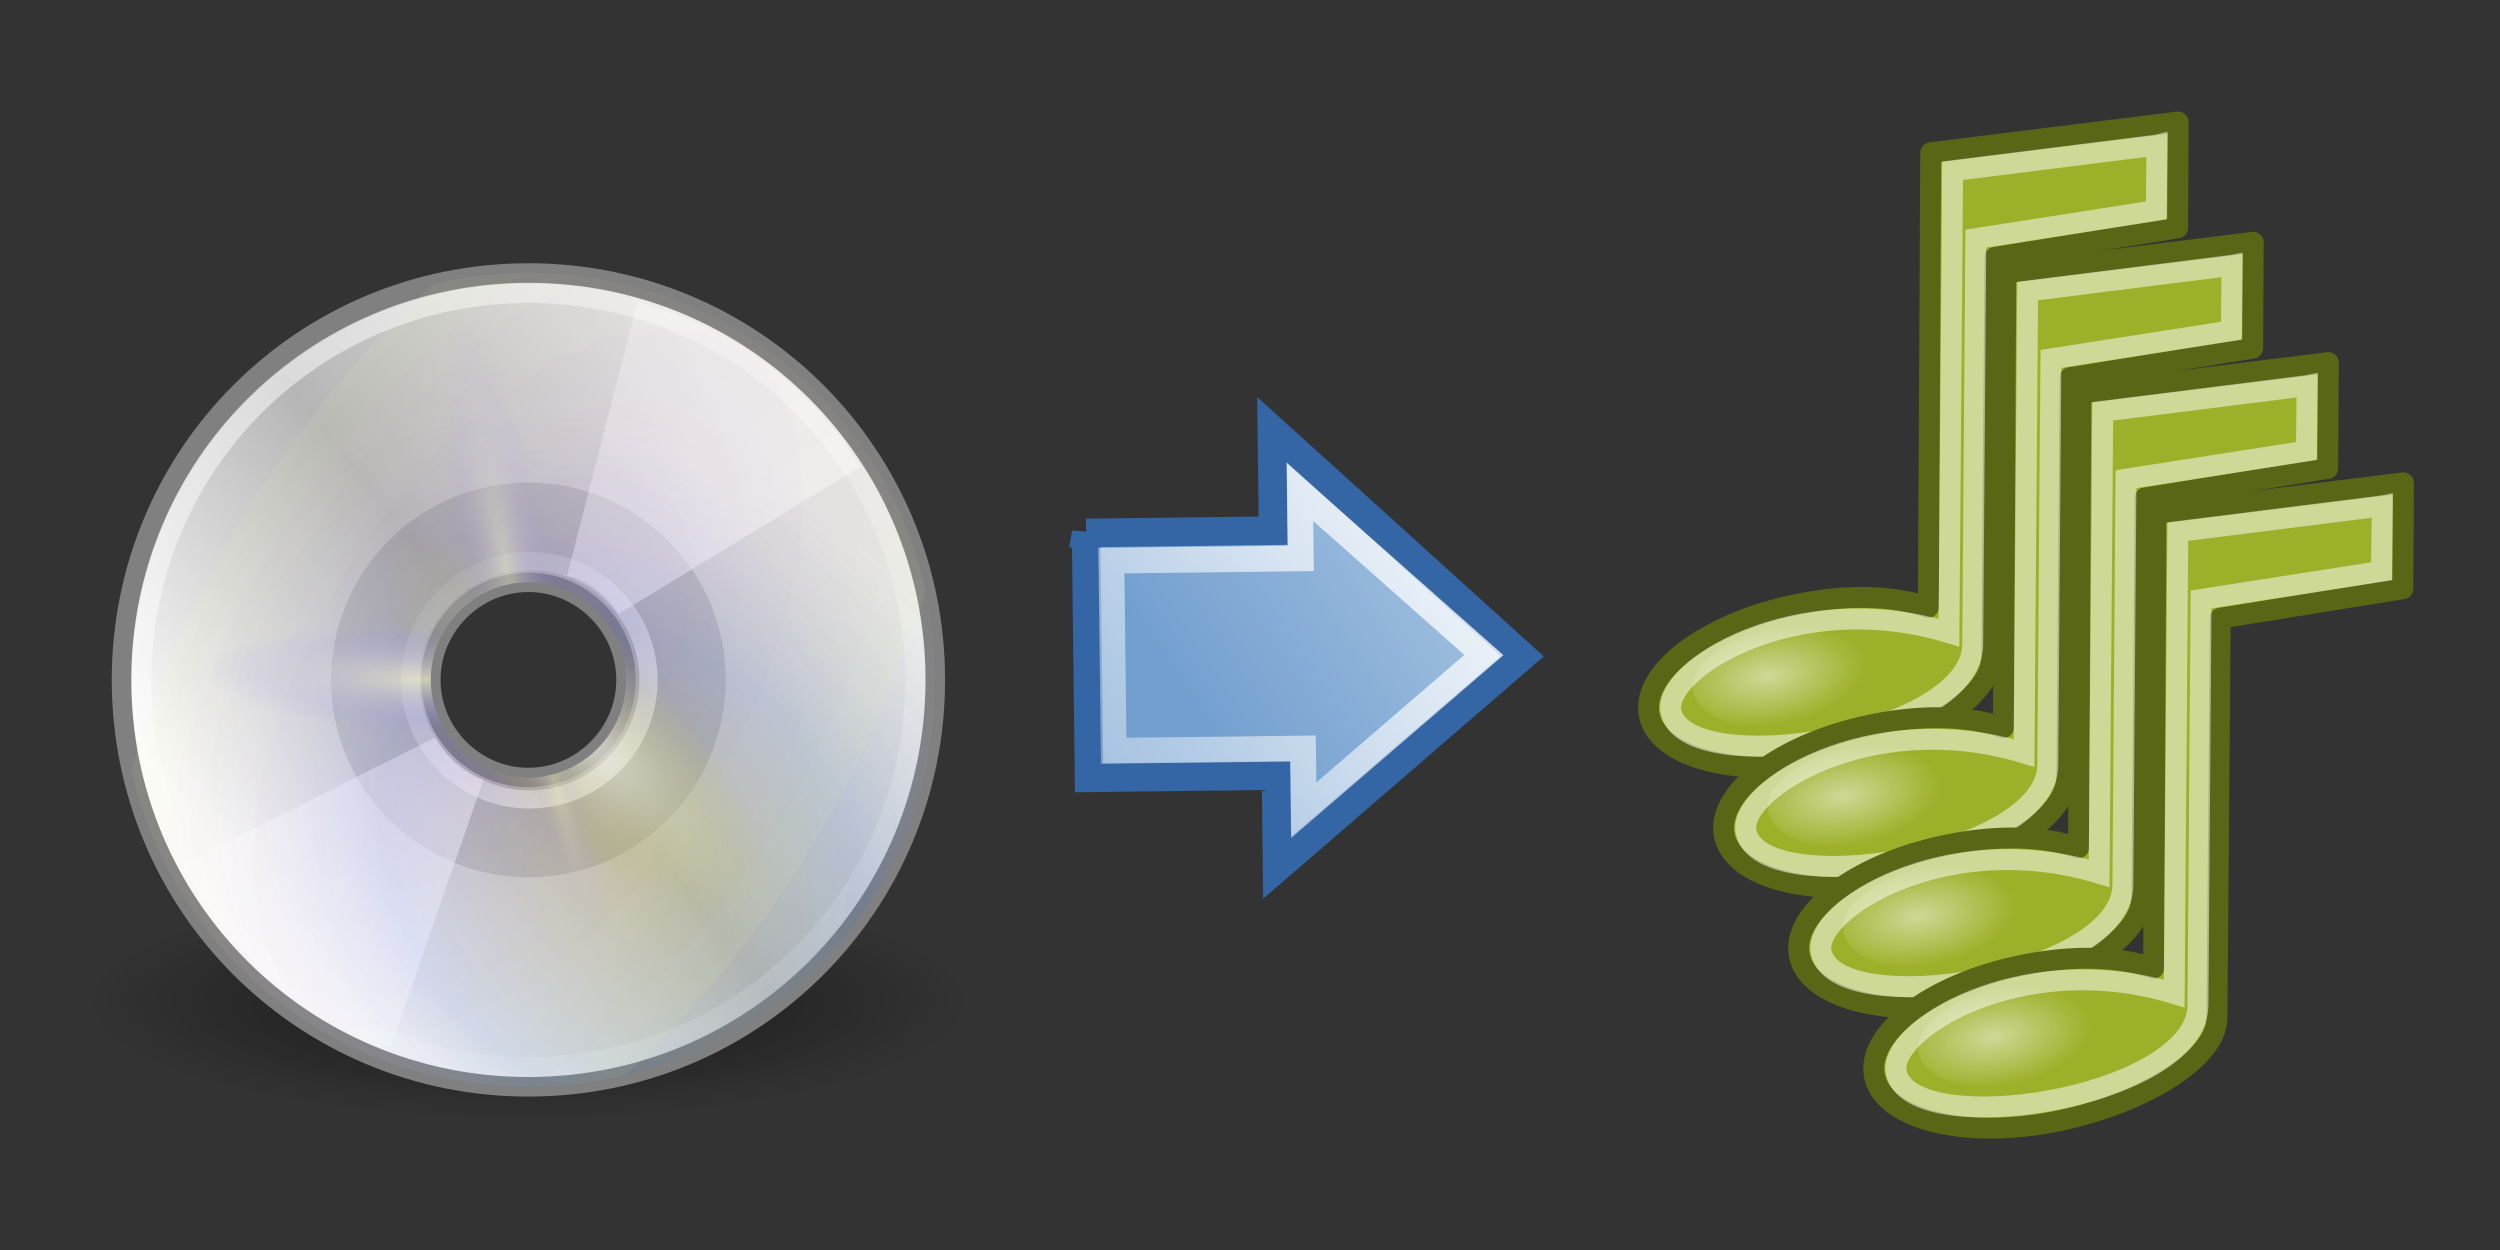<?xml version="1.0" encoding="UTF-8" standalone="no"?>
<!-- Created with Inkscape (http://www.inkscape.org/) -->

<svg
   xmlns:svg="http://www.w3.org/2000/svg"
   xmlns="http://www.w3.org/2000/svg"
   xmlns:xlink="http://www.w3.org/1999/xlink"
   version="1.1"
   width="256"
   height="128"
   id="svg7032">
  <rect width="100%" height="100%" fill="#333333" stroke="none"/>
  <defs
     id="defs3">
    <linearGradient
       id="linearGradient2072">
      <stop
         id="stop2074"
         style="stop-color:#000000;stop-opacity:1"
         offset="0" />
      <stop
         id="stop2076"
         style="stop-color:#000000;stop-opacity:0"
         offset="1" />
    </linearGradient>
    <radialGradient
       cx="23.25"
       cy="35.375"
       r="18.5"
       fx="23.25"
       fy="35.375"
       id="radialGradient2078"
       xlink:href="#linearGradient2072"
       gradientUnits="userSpaceOnUse"
       gradientTransform="matrix(1,0,0,0.399,0,21.273)" />
    <linearGradient
       x1="25.95"
       y1="2.87"
       x2="29.478"
       y2="46.062"
       id="linearGradient5528"
       xlink:href="#linearGradient5476"
       gradientUnits="userSpaceOnUse"
       gradientTransform="matrix(-0.902,0.211,-0.212,-0.899,63.541,37.874)" />
    <linearGradient
       x1="25.95"
       y1="2.87"
       x2="29.478"
       y2="46.062"
       id="linearGradient5486"
       xlink:href="#linearGradient5476"
       gradientUnits="userSpaceOnUse"
       gradientTransform="matrix(-0.902,0.211,-0.212,-0.899,63.541,37.874)" />
    <linearGradient
       x1="25.95"
       y1="2.87"
       x2="29.478"
       y2="46.062"
       id="linearGradient5482"
       xlink:href="#linearGradient5476"
       gradientUnits="userSpaceOnUse"
       gradientTransform="matrix(1.107,-0.258,0.26,1.102,-19.667,12.198)" />
    <linearGradient
       x1="21.587"
       y1="23.499"
       x2="21.587"
       y2="2.816"
       id="linearGradient5472"
       xlink:href="#linearGradient5464"
       gradientUnits="userSpaceOnUse"
       gradientTransform="matrix(1.107,-0.258,0.26,1.102,-19.667,12.198)" />
    <linearGradient
       id="linearGradient4356">
      <stop
         id="stop4358"
         style="stop-color:#000000;stop-opacity:1"
         offset="0" />
      <stop
         id="stop4360"
         style="stop-color:#000000;stop-opacity:0"
         offset="1" />
    </linearGradient>
    <linearGradient
       id="linearGradient4344">
      <stop
         id="stop4346"
         style="stop-color:#727e0a;stop-opacity:1"
         offset="0" />
      <stop
         id="stop4348"
         style="stop-color:#5b6508;stop-opacity:1"
         offset="1" />
    </linearGradient>
    <linearGradient
       id="linearGradient4338">
      <stop
         id="stop4340"
         style="stop-color:#e9b15e;stop-opacity:1"
         offset="0" />
      <stop
         id="stop4342"
         style="stop-color:#966416;stop-opacity:1"
         offset="1" />
    </linearGradient>
    <linearGradient
       id="linearGradient4163">
      <stop
         id="stop4165"
         style="stop-color:#3b74bc;stop-opacity:1"
         offset="0" />
      <stop
         id="stop4167"
         style="stop-color:#2d5990;stop-opacity:1"
         offset="1" />
    </linearGradient>
    <linearGradient
       id="linearGradient3824">
      <stop
         id="stop3826"
         style="stop-color:#ffffff;stop-opacity:1"
         offset="0" />
      <stop
         id="stop3828"
         style="stop-color:#c9c9c9;stop-opacity:1"
         offset="1" />
    </linearGradient>
    <linearGradient
       id="linearGradient3816">
      <stop
         id="stop3818"
         style="stop-color:#000000;stop-opacity:1"
         offset="0" />
      <stop
         id="stop3820"
         style="stop-color:#000000;stop-opacity:0"
         offset="1" />
    </linearGradient>
    <linearGradient
       id="linearGradient3800">
      <stop
         id="stop3802"
         style="stop-color:#f4d9b1;stop-opacity:1"
         offset="0" />
      <stop
         id="stop3804"
         style="stop-color:#df9725;stop-opacity:1"
         offset="1" />
    </linearGradient>
    <radialGradient
       cx="29.345"
       cy="17.064"
       r="9.162"
       fx="29.345"
       fy="17.064"
       id="radialGradient3806"
       xlink:href="#linearGradient3800"
       gradientUnits="userSpaceOnUse" />
    <radialGradient
       cx="31.113"
       cy="19.009"
       r="8.662"
       fx="31.113"
       fy="19.009"
       id="radialGradient3822"
       xlink:href="#linearGradient3816"
       gradientUnits="userSpaceOnUse" />
    <linearGradient
       x1="30.936"
       y1="29.553"
       x2="30.936"
       y2="35.803"
       id="linearGradient3830"
       xlink:href="#linearGradient3824"
       gradientUnits="userSpaceOnUse" />
    <radialGradient
       cx="28.09"
       cy="27.203"
       r="13.565"
       fx="28.09"
       fy="27.203"
       id="radialGradient4169"
       xlink:href="#linearGradient4163"
       gradientUnits="userSpaceOnUse"
       gradientTransform="matrix(1.298,0,0,0.885,-8.359,4.94)" />
    <radialGradient
       cx="29.345"
       cy="17.064"
       r="9.162"
       fx="29.345"
       fy="17.064"
       id="radialGradient4171"
       xlink:href="#linearGradient3800"
       gradientUnits="userSpaceOnUse"
       gradientTransform="matrix(0.788,0,0,0.788,6.221,3.618)" />
    <linearGradient
       x1="30.936"
       y1="29.553"
       x2="30.936"
       y2="35.803"
       id="linearGradient4175"
       xlink:href="#linearGradient3824"
       gradientUnits="userSpaceOnUse"
       gradientTransform="translate(0.707,0)" />
    <radialGradient
       cx="31.113"
       cy="19.009"
       r="8.662"
       fx="31.113"
       fy="19.009"
       id="radialGradient4179"
       xlink:href="#linearGradient3816"
       gradientUnits="userSpaceOnUse" />
    <linearGradient
       x1="30.936"
       y1="29.553"
       x2="30.936"
       y2="35.803"
       id="linearGradient4326"
       xlink:href="#linearGradient3824"
       gradientUnits="userSpaceOnUse"
       gradientTransform="translate(-12.418,-7)" />
    <radialGradient
       cx="29.345"
       cy="17.064"
       r="9.162"
       fx="29.345"
       fy="17.064"
       id="radialGradient4328"
       xlink:href="#linearGradient4338"
       gradientUnits="userSpaceOnUse"
       gradientTransform="matrix(0.788,0,0,0.788,6.221,3.618)" />
    <radialGradient
       cx="31.113"
       cy="19.009"
       r="8.662"
       fx="31.113"
       fy="19.009"
       id="radialGradient4330"
       xlink:href="#linearGradient3816"
       gradientUnits="userSpaceOnUse" />
    <linearGradient
       x1="30.936"
       y1="29.553"
       x2="30.936"
       y2="35.803"
       id="linearGradient4332"
       xlink:href="#linearGradient3824"
       gradientUnits="userSpaceOnUse"
       gradientTransform="translate(-13.125,-7)" />
    <radialGradient
       cx="31.113"
       cy="19.009"
       r="8.662"
       fx="31.113"
       fy="19.009"
       id="radialGradient4336"
       xlink:href="#linearGradient3816"
       gradientUnits="userSpaceOnUse" />
    <radialGradient
       cx="16.215"
       cy="19.836"
       r="13.565"
       fx="16.215"
       fy="19.836"
       id="radialGradient4350"
       xlink:href="#linearGradient4344"
       gradientUnits="userSpaceOnUse"
       gradientTransform="matrix(1,0,0,0.682,0,8.234)" />
    <linearGradient
       x1="20.662"
       y1="35.818"
       x2="22.627"
       y2="36.218"
       id="linearGradient4362"
       xlink:href="#linearGradient4356"
       gradientUnits="userSpaceOnUse"
       gradientTransform="matrix(0.983,0.182,-0.182,0.983,6.232,-2.651)" />
    <linearGradient
       x1="22.687"
       y1="36.39"
       x2="21.408"
       y2="35.74"
       id="linearGradient4366"
       xlink:href="#linearGradient4356"
       gradientUnits="userSpaceOnUse"
       gradientTransform="matrix(-0.978,0.21,0.21,0.978,55.11,-3.945)" />
    <linearGradient
       x1="20.662"
       y1="35.818"
       x2="22.627"
       y2="36.218"
       id="linearGradient4372"
       xlink:href="#linearGradient4356"
       gradientUnits="userSpaceOnUse"
       gradientTransform="matrix(0.983,0.182,-0.182,0.983,-7.072,-9.825)" />
    <linearGradient
       x1="22.687"
       y1="36.39"
       x2="21.408"
       y2="35.74"
       id="linearGradient4374"
       xlink:href="#linearGradient4356"
       gradientUnits="userSpaceOnUse"
       gradientTransform="matrix(-0.978,0.21,0.21,0.978,41.806,-11.119)" />
    <linearGradient
       x1="22.687"
       y1="36.39"
       x2="21.408"
       y2="35.74"
       id="linearGradient1366"
       xlink:href="#linearGradient4356"
       gradientUnits="userSpaceOnUse"
       gradientTransform="matrix(-0.978,0.21,0.21,0.978,41.806,-11.119)" />
    <linearGradient
       x1="20.662"
       y1="35.818"
       x2="22.627"
       y2="36.218"
       id="linearGradient1369"
       xlink:href="#linearGradient4356"
       gradientUnits="userSpaceOnUse"
       gradientTransform="matrix(0.983,0.182,-0.182,0.983,-7.072,-9.825)" />
    <linearGradient
       x1="30.936"
       y1="29.553"
       x2="30.936"
       y2="35.803"
       id="linearGradient1372"
       xlink:href="#linearGradient3824"
       gradientUnits="userSpaceOnUse"
       gradientTransform="translate(-12.418,-7)" />
    <radialGradient
       cx="16.215"
       cy="19.836"
       r="13.565"
       fx="16.215"
       fy="19.836"
       id="radialGradient1381"
       xlink:href="#linearGradient4344"
       gradientUnits="userSpaceOnUse"
       gradientTransform="matrix(1,0,0,0.682,0,8.234)" />
    <linearGradient
       x1="11.742"
       y1="11.485"
       x2="13.847"
       y2="11.982"
       id="linearGradient1493"
       xlink:href="#linearGradient15107"
       gradientUnits="userSpaceOnUse"
       gradientTransform="matrix(1.277,0,0,-1.406,24.248,33.337)" />
    <radialGradient
       cx="6.703"
       cy="73.616"
       r="7.228"
       fx="6.703"
       fy="73.616"
       id="radialGradient1481"
       xlink:href="#linearGradient10691"
       gradientUnits="userSpaceOnUse"
       gradientTransform="scale(1.902,0.526)" />
    <linearGradient
       x1="26.578"
       y1="7.785"
       x2="38.129"
       y2="12.765"
       id="linearGradient2365"
       xlink:href="#linearGradient4274"
       gradientUnits="userSpaceOnUse"
       gradientTransform="matrix(0,1,-1,0,37.076,-5.879)" />
    <linearGradient
       x1="41.093"
       y1="16.613"
       x2="16.589"
       y2="29.698"
       id="linearGradient2566"
       xlink:href="#linearGradient2187"
       gradientUnits="userSpaceOnUse"
       gradientTransform="matrix(0,0.914,-0.914,0,39.782,-9.748)" />
    <linearGradient
       x1="10.792"
       y1="23.332"
       x2="10.112"
       y2="27.146"
       id="linearGradient2564"
       xlink:href="#linearGradient6925"
       gradientUnits="userSpaceOnUse"
       gradientTransform="matrix(0,1,-1,0,37.076,-5.879)" />
    <linearGradient
       x1="15.194"
       y1="15.029"
       x2="12.252"
       y2="30.558"
       id="linearGradient2562"
       xlink:href="#linearGradient6901"
       gradientUnits="userSpaceOnUse"
       gradientTransform="matrix(0,1,-1,0,37.076,-5.879)" />
    <linearGradient
       id="linearGradient6925">
      <stop
         id="stop6927"
         style="stop-color:#204a87;stop-opacity:1"
         offset="0" />
      <stop
         id="stop6929"
         style="stop-color:#204a87;stop-opacity:0"
         offset="1" />
    </linearGradient>
    <linearGradient
       id="linearGradient6901">
      <stop
         id="stop6903"
         style="stop-color:#3465a4;stop-opacity:1"
         offset="0" />
      <stop
         id="stop6905"
         style="stop-color:#3465a4;stop-opacity:0"
         offset="1" />
    </linearGradient>
    <linearGradient
       id="linearGradient2187">
      <stop
         id="stop2189"
         style="stop-color:#ffffff;stop-opacity:1"
         offset="0" />
      <stop
         id="stop2191"
         style="stop-color:#ffffff;stop-opacity:0"
         offset="1" />
    </linearGradient>
    <linearGradient
       id="linearGradient4274">
      <stop
         id="stop4276"
         style="stop-color:#ffffff;stop-opacity:0.255"
         offset="0" />
      <stop
         id="stop4278"
         style="stop-color:#ffffff;stop-opacity:1"
         offset="1" />
    </linearGradient>
    <linearGradient
       id="linearGradient10691">
      <stop
         id="stop10693"
         style="stop-color:#000000;stop-opacity:1"
         offset="0" />
      <stop
         id="stop10695"
         style="stop-color:#000000;stop-opacity:0"
         offset="1" />
    </linearGradient>
    <linearGradient
       id="linearGradient15107">
      <stop
         id="stop15109"
         style="stop-color:#ffffff;stop-opacity:1"
         offset="0" />
      <stop
         id="stop15111"
         style="stop-color:#e2e2e2;stop-opacity:1"
         offset="1" />
    </linearGradient>
    <linearGradient
       id="linearGradient9749">
      <stop
         id="stop9751"
         style="stop-color:#ffffff;stop-opacity:1"
         offset="0" />
      <stop
         id="stop9753"
         style="stop-color:#ededed;stop-opacity:1"
         offset="1" />
    </linearGradient>
    <linearGradient
       id="linearGradient2274">
      <stop
         id="stop2276"
         style="stop-color:#000000;stop-opacity:0.129"
         offset="0" />
      <stop
         id="stop2278"
         style="stop-color:#000000;stop-opacity:0"
         offset="1" />
    </linearGradient>
    <linearGradient
       id="linearGradient2624">
      <stop
         id="stop2626"
         style="stop-color:#dfe0df;stop-opacity:1"
         offset="0" />
      <stop
         id="stop2630"
         style="stop-color:#a6b0a6;stop-opacity:1"
         offset="0.238" />
      <stop
         id="stop2628"
         style="stop-color:#b5beb5;stop-opacity:1"
         offset="1" />
    </linearGradient>
    <linearGradient
       id="linearGradient5464">
      <stop
         id="stop5466"
         style="stop-color:#729fcf;stop-opacity:1"
         offset="0" />
      <stop
         id="stop5468"
         style="stop-color:#afc9e4;stop-opacity:1"
         offset="1" />
    </linearGradient>
    <linearGradient
       id="linearGradient5476">
      <stop
         id="stop5478"
         style="stop-color:#ffffff;stop-opacity:0.912"
         offset="0" />
      <stop
         id="stop5480"
         style="stop-color:#ffffff;stop-opacity:0"
         offset="1" />
    </linearGradient>
    <linearGradient
       id="linearGradient5048">
      <stop
         id="stop5050"
         style="stop-color:#000000;stop-opacity:0"
         offset="0" />
      <stop
         id="stop5056"
         style="stop-color:#000000;stop-opacity:1"
         offset="0.5" />
      <stop
         id="stop5052"
         style="stop-color:#000000;stop-opacity:0"
         offset="1" />
    </linearGradient>
    <linearGradient
       x1="41.029"
       y1="28.154"
       x2="11.602"
       y2="4.961"
       id="linearGradient7667"
       xlink:href="#linearGradient5476"
       gradientUnits="userSpaceOnUse"
       gradientTransform="matrix(0.601,0.388,0.775,-0.298,-7.316,28.87)" />
    <linearGradient
       x1="25.51"
       y1="33.938"
       x2="23.132"
       y2="33.29"
       id="linearGradient9463"
       xlink:href="#linearGradient4163"
       gradientUnits="userSpaceOnUse" />
    <linearGradient
       id="linearGradient5464-9">
      <stop
         id="stop5466-9"
         style="stop-color:#729fcf;stop-opacity:1"
         offset="0" />
      <stop
         id="stop5468-1"
         style="stop-color:#afc9e4;stop-opacity:1"
         offset="1" />
    </linearGradient>
    <linearGradient
       x1="25.95"
       y1="2.87"
       x2="29.478"
       y2="46.062"
       id="linearGradient7661-4"
       xlink:href="#linearGradient5476-9"
       gradientUnits="userSpaceOnUse"
       gradientTransform="matrix(0.601,-0.388,0.775,0.298,2.219,31.128)" />
    <linearGradient
       id="linearGradient5476-9">
      <stop
         id="stop5478-1"
         style="stop-color:#ffffff;stop-opacity:0.912"
         offset="0" />
      <stop
         id="stop5480-0"
         style="stop-color:#ffffff;stop-opacity:0"
         offset="1" />
    </linearGradient>
    <linearGradient
       id="linearGradient5464-8">
      <stop
         id="stop5466-0"
         style="stop-color:#729fcf;stop-opacity:1"
         offset="0" />
      <stop
         id="stop5468-4"
         style="stop-color:#afc9e4;stop-opacity:1"
         offset="1" />
    </linearGradient>
    <linearGradient
       x1="25.95"
       y1="2.87"
       x2="29.478"
       y2="46.062"
       id="linearGradient7661-2"
       xlink:href="#linearGradient5476-96"
       gradientUnits="userSpaceOnUse"
       gradientTransform="matrix(0.601,-0.388,0.775,0.298,2.219,31.128)" />
    <linearGradient
       id="linearGradient5476-96">
      <stop
         id="stop5478-10"
         style="stop-color:#ffffff;stop-opacity:0.912"
         offset="0" />
      <stop
         id="stop5480-4"
         style="stop-color:#ffffff;stop-opacity:0"
         offset="1" />
    </linearGradient>
    <linearGradient
       id="linearGradient5464-9-7">
      <stop
         id="stop5466-9-0"
         style="stop-color:#729fcf;stop-opacity:1"
         offset="0" />
      <stop
         id="stop5468-1-6"
         style="stop-color:#afc9e4;stop-opacity:1"
         offset="1" />
    </linearGradient>
    <linearGradient
       x1="25.95"
       y1="2.87"
       x2="29.478"
       y2="46.062"
       id="linearGradient2951-0"
       xlink:href="#linearGradient5476-9-4"
       gradientUnits="userSpaceOnUse"
       gradientTransform="matrix(0.601,-0.388,0.775,0.298,2.219,31.128)" />
    <linearGradient
       id="linearGradient5476-9-4">
      <stop
         id="stop5478-1-1"
         style="stop-color:#ffffff;stop-opacity:0.912"
         offset="0" />
      <stop
         id="stop5480-0-3"
         style="stop-color:#ffffff;stop-opacity:0"
         offset="1" />
    </linearGradient>
    <linearGradient
       id="linearGradient5464-9-3">
      <stop
         id="stop5466-9-5"
         style="stop-color:#729fcf;stop-opacity:1"
         offset="0" />
      <stop
         id="stop5468-1-4"
         style="stop-color:#afc9e4;stop-opacity:1"
         offset="1" />
    </linearGradient>
    <linearGradient
       x1="25.95"
       y1="2.87"
       x2="29.478"
       y2="46.062"
       id="linearGradient2951-3"
       xlink:href="#linearGradient5476-9-6"
       gradientUnits="userSpaceOnUse"
       gradientTransform="matrix(0.601,-0.388,0.775,0.298,2.219,31.128)" />
    <linearGradient
       id="linearGradient5476-9-6">
      <stop
         id="stop5478-1-4"
         style="stop-color:#ffffff;stop-opacity:0.912"
         offset="0" />
      <stop
         id="stop5480-0-31"
         style="stop-color:#ffffff;stop-opacity:0"
         offset="1" />
    </linearGradient>
    <linearGradient
       id="linearGradient5464-9-5">
      <stop
         id="stop5466-9-9"
         style="stop-color:#729fcf;stop-opacity:1"
         offset="0" />
      <stop
         id="stop5468-1-1"
         style="stop-color:#afc9e4;stop-opacity:1"
         offset="1" />
    </linearGradient>
    <linearGradient
       x1="25.95"
       y1="2.87"
       x2="29.478"
       y2="46.062"
       id="linearGradient2951-7"
       xlink:href="#linearGradient5476-9-7"
       gradientUnits="userSpaceOnUse"
       gradientTransform="matrix(0.601,-0.388,0.775,0.298,2.219,31.128)" />
    <linearGradient
       id="linearGradient5476-9-7">
      <stop
         id="stop5478-1-41"
         style="stop-color:#ffffff;stop-opacity:0.912"
         offset="0" />
      <stop
         id="stop5480-0-1"
         style="stop-color:#ffffff;stop-opacity:0"
         offset="1" />
    </linearGradient>
    <radialGradient
       cx="23.335"
       cy="41.636"
       r="22.627"
       fx="23.335"
       fy="41.636"
       id="radialGradient23425"
       xlink:href="#linearGradient23419"
       gradientUnits="userSpaceOnUse"
       gradientTransform="matrix(1,0,0,0.25,0,31.227)" />
    <linearGradient
       x1="14.997"
       y1="11.188"
       x2="32.511"
       y2="34.307"
       id="linearGradient23400"
       xlink:href="#aigrd1"
       gradientUnits="userSpaceOnUse"
       gradientTransform="matrix(1.19,0,0,1.19,-4.224,-2.5)" />
    <linearGradient
       x1="12.274"
       y1="32.416"
       x2="35.391"
       y2="14.203"
       id="linearGradient23397"
       xlink:href="#aigrd2"
       gradientUnits="userSpaceOnUse"
       gradientTransform="matrix(1.19,0,0,1.19,-4.224,-2.5)" />
    <linearGradient
       x1="21.125"
       y1="14.625"
       x2="29"
       y2="28"
       id="linearGradient23393"
       xlink:href="#linearGradient4236"
       gradientUnits="userSpaceOnUse"
       gradientTransform="matrix(1.25,0,0,1.25,-5.653,-2.604)" />
    <linearGradient
       x1="21.125"
       y1="14.625"
       x2="29"
       y2="28"
       id="linearGradient23390"
       xlink:href="#linearGradient4236"
       gradientUnits="userSpaceOnUse"
       gradientTransform="matrix(1.25,0,0,1.25,-5.653,-2.604)" />
    <linearGradient
       x1="10.502"
       y1="3.61"
       x2="48.799"
       y2="54.698"
       id="linearGradient23387"
       xlink:href="#linearGradient6036"
       gradientUnits="userSpaceOnUse" />
    <radialGradient
       cx="37.751"
       cy="27.569"
       r="21.333"
       fx="37.751"
       fy="27.569"
       id="radialGradient23383"
       xlink:href="#linearGradient3394"
       gradientUnits="userSpaceOnUse"
       gradientTransform="matrix(0.849,0.958,-0.782,0.693,18.691,-20.526)" />
    <radialGradient
       cx="26.138"
       cy="38.807"
       r="21.333"
       fx="26.138"
       fy="38.807"
       id="radialGradient23380"
       xlink:href="#linearGradient3406"
       gradientUnits="userSpaceOnUse"
       gradientTransform="matrix(0.77,-1.242,0.67,0.415,-21.779,41.366)" />
    <radialGradient
       cx="53.557"
       cy="48.238"
       r="21.333"
       fx="53.557"
       fy="48.238"
       id="radialGradient23377"
       xlink:href="#linearGradient3421"
       gradientUnits="userSpaceOnUse"
       gradientTransform="matrix(0.158,-0.159,0.433,0.431,-2.724,15.001)" />
    <radialGradient
       cx="16.885"
       cy="33.378"
       r="21.333"
       fx="16.885"
       fy="33.378"
       id="radialGradient23374"
       xlink:href="#linearGradient3435"
       gradientUnits="userSpaceOnUse"
       gradientTransform="matrix(0.005,-0.123,0.545,0.023,0.957,26.308)" />
    <radialGradient
       cx="35.511"
       cy="21.618"
       r="21.333"
       fx="35.511"
       fy="21.618"
       id="radialGradient23371"
       xlink:href="#linearGradient3435"
       gradientUnits="userSpaceOnUse"
       gradientTransform="matrix(0.106,-0.019,0.105,0.58,17.137,7.115)" />
    <radialGradient
       cx="133.841"
       cy="23.914"
       r="21.333"
       fx="133.841"
       fy="23.914"
       id="radialGradient23368"
       xlink:href="#linearGradient3435"
       gradientUnits="userSpaceOnUse"
       gradientTransform="matrix(-0.05,0.014,-0.128,-0.467,35.413,39.442)" />
    <radialGradient
       cx="133.841"
       cy="23.914"
       r="21.333"
       fx="133.841"
       fy="23.914"
       id="radialGradient23365"
       xlink:href="#linearGradient3435"
       gradientUnits="userSpaceOnUse"
       gradientTransform="matrix(-0.05,0.014,-0.128,-0.467,35.413,39.442)" />
    <radialGradient
       cx="35.511"
       cy="21.618"
       r="21.333"
       fx="35.511"
       fy="21.618"
       id="radialGradient23363"
       xlink:href="#linearGradient3435"
       gradientUnits="userSpaceOnUse"
       gradientTransform="matrix(0.106,-0.019,0.105,0.58,17.137,7.115)" />
    <radialGradient
       cx="16.885"
       cy="33.378"
       r="21.333"
       fx="16.885"
       fy="33.378"
       id="radialGradient23361"
       xlink:href="#linearGradient3435"
       gradientUnits="userSpaceOnUse"
       gradientTransform="matrix(0.005,-0.123,0.545,0.023,0.957,26.308)" />
    <radialGradient
       cx="53.557"
       cy="48.238"
       r="21.333"
       fx="53.557"
       fy="48.238"
       id="radialGradient23359"
       xlink:href="#linearGradient3421"
       gradientUnits="userSpaceOnUse"
       gradientTransform="matrix(0.158,-0.159,0.433,0.431,-2.724,15.001)" />
    <radialGradient
       cx="26.138"
       cy="38.807"
       r="21.333"
       fx="26.138"
       fy="38.807"
       id="radialGradient23357"
       xlink:href="#linearGradient3406"
       gradientUnits="userSpaceOnUse"
       gradientTransform="matrix(0.77,-1.242,0.67,0.415,-21.779,41.366)" />
    <radialGradient
       cx="37.751"
       cy="27.569"
       r="21.333"
       fx="37.751"
       fy="27.569"
       id="radialGradient23355"
       xlink:href="#linearGradient3394"
       gradientUnits="userSpaceOnUse"
       gradientTransform="matrix(0.849,0.958,-0.782,0.693,18.691,-20.526)" />
    <linearGradient
       x1="28.703"
       y1="31.495"
       x2="17.743"
       y2="18.367"
       id="linearGradient23353"
       xlink:href="#linearGradient6028"
       gradientUnits="userSpaceOnUse" />
    <linearGradient
       x1="10.502"
       y1="3.61"
       x2="48.799"
       y2="54.698"
       id="linearGradient23351"
       xlink:href="#linearGradient6036"
       gradientUnits="userSpaceOnUse" />
    <linearGradient
       x1="21.125"
       y1="14.625"
       x2="29"
       y2="28"
       id="linearGradient23349"
       xlink:href="#linearGradient4236"
       gradientUnits="userSpaceOnUse"
       gradientTransform="matrix(1.25,0,0,1.25,-5.653,-2.604)" />
    <linearGradient
       x1="21.125"
       y1="14.625"
       x2="29"
       y2="28"
       id="linearGradient23347"
       xlink:href="#linearGradient4236"
       gradientUnits="userSpaceOnUse"
       gradientTransform="matrix(1.25,0,0,1.25,-5.653,-2.604)" />
    <linearGradient
       x1="12.274"
       y1="32.416"
       x2="35.391"
       y2="14.203"
       id="linearGradient23345"
       xlink:href="#aigrd2"
       gradientUnits="userSpaceOnUse"
       gradientTransform="matrix(1.19,0,0,1.19,-4.224,-2.5)" />
    <linearGradient
       x1="14.997"
       y1="11.188"
       x2="32.511"
       y2="34.307"
       id="linearGradient23343"
       xlink:href="#aigrd1"
       gradientUnits="userSpaceOnUse"
       gradientTransform="matrix(1.19,0,0,1.19,-4.224,-2.5)" />
    <radialGradient
       cx="26.138"
       cy="38.807"
       r="21.333"
       fx="26.138"
       fy="38.807"
       id="radialGradient3449"
       xlink:href="#linearGradient3406"
       gradientUnits="userSpaceOnUse"
       gradientTransform="matrix(0.77,-1.242,0.67,0.415,-21.779,41.366)" />
    <radialGradient
       cx="133.841"
       cy="23.914"
       r="21.333"
       fx="133.841"
       fy="23.914"
       id="radialGradient3447"
       xlink:href="#linearGradient3435"
       gradientUnits="userSpaceOnUse"
       gradientTransform="matrix(-0.05,0.014,-0.128,-0.467,35.413,39.442)" />
    <radialGradient
       cx="35.511"
       cy="21.618"
       r="21.333"
       fx="35.511"
       fy="21.618"
       id="radialGradient3443"
       xlink:href="#linearGradient3435"
       gradientUnits="userSpaceOnUse"
       gradientTransform="matrix(0.106,-0.019,0.105,0.58,17.137,7.115)" />
    <radialGradient
       cx="16.885"
       cy="33.378"
       r="21.333"
       fx="16.885"
       fy="33.378"
       id="radialGradient3433"
       xlink:href="#linearGradient3435"
       gradientUnits="userSpaceOnUse"
       gradientTransform="matrix(0.005,-0.123,0.545,0.023,0.957,26.308)" />
    <radialGradient
       cx="53.557"
       cy="48.238"
       r="21.333"
       fx="53.557"
       fy="48.238"
       id="radialGradient3429"
       xlink:href="#linearGradient3421"
       gradientUnits="userSpaceOnUse"
       gradientTransform="matrix(0.158,-0.159,0.433,0.431,-2.724,15.001)" />
    <radialGradient
       cx="37.751"
       cy="27.569"
       r="21.333"
       fx="37.751"
       fy="27.569"
       id="radialGradient3392"
       xlink:href="#linearGradient3394"
       gradientUnits="userSpaceOnUse"
       gradientTransform="matrix(0.849,0.958,-0.782,0.693,18.691,-20.526)" />
    <linearGradient
       x1="10.502"
       y1="3.61"
       x2="48.799"
       y2="54.698"
       id="linearGradient6042"
       xlink:href="#linearGradient6036"
       gradientUnits="userSpaceOnUse" />
    <linearGradient
       x1="28.703"
       y1="31.495"
       x2="17.743"
       y2="18.367"
       id="linearGradient6034"
       xlink:href="#linearGradient6028"
       gradientUnits="userSpaceOnUse" />
    <linearGradient
       x1="12.274"
       y1="32.416"
       x2="35.391"
       y2="14.203"
       id="linearGradient4242"
       xlink:href="#aigrd2"
       gradientUnits="userSpaceOnUse"
       gradientTransform="matrix(1.19,0,0,1.19,-4.224,-2.5)" />
    <linearGradient
       x1="21.125"
       y1="14.625"
       x2="29"
       y2="28"
       id="linearGradient4224"
       xlink:href="#linearGradient4236"
       gradientUnits="userSpaceOnUse"
       gradientTransform="matrix(1.25,0,0,1.25,-5.653,-2.604)" />
    <linearGradient
       x1="21.125"
       y1="14.625"
       x2="29"
       y2="28"
       id="linearGradient4222"
       xlink:href="#linearGradient4236"
       gradientUnits="userSpaceOnUse"
       gradientTransform="matrix(1.25,0,0,1.25,-5.653,-2.604)" />
    <linearGradient
       x1="14.997"
       y1="11.188"
       x2="32.511"
       y2="34.307"
       id="linearGradient3912"
       xlink:href="#aigrd1"
       gradientUnits="userSpaceOnUse"
       gradientTransform="matrix(1.19,0,0,1.19,-4.224,-2.5)" />
    <linearGradient
       x1="14.997"
       y1="11.188"
       x2="32.511"
       y2="34.307"
       id="aigrd1"
       gradientUnits="userSpaceOnUse">
      <stop
         id="stop3034"
         style="stop-color:#ebebeb;stop-opacity:1"
         offset="0" />
      <stop
         id="stop3036"
         style="stop-color:#ffffff;stop-opacity:1"
         offset="0.5" />
      <stop
         id="stop3038"
         style="stop-color:#ebebeb;stop-opacity:1"
         offset="1" />
    </linearGradient>
    <linearGradient
       x1="12.274"
       y1="32.416"
       x2="35.391"
       y2="14.203"
       id="aigrd2"
       gradientUnits="userSpaceOnUse">
      <stop
         id="stop3043"
         style="stop-color:#fbfbfb;stop-opacity:1"
         offset="0" />
      <stop
         id="stop3045"
         style="stop-color:#b6b6b6;stop-opacity:1"
         offset="0.5" />
      <stop
         id="stop3047"
         style="stop-color:#e4e4e4;stop-opacity:1"
         offset="1" />
    </linearGradient>
    <linearGradient
       id="linearGradient4236">
      <stop
         id="stop4238"
         style="stop-color:#ffffff;stop-opacity:0.327"
         offset="0" />
      <stop
         id="stop4240"
         style="stop-color:#ffffff;stop-opacity:0.604"
         offset="1" />
    </linearGradient>
    <linearGradient
       id="linearGradient6028">
      <stop
         id="stop6030"
         style="stop-color:#ffffff;stop-opacity:1"
         offset="0" />
      <stop
         id="stop6032"
         style="stop-color:#ffffff;stop-opacity:0"
         offset="1" />
    </linearGradient>
    <linearGradient
       id="linearGradient6036">
      <stop
         id="stop6038"
         style="stop-color:#ffffff;stop-opacity:1"
         offset="0" />
      <stop
         id="stop6040"
         style="stop-color:#ffffff;stop-opacity:0"
         offset="1" />
    </linearGradient>
    <linearGradient
       x1="12.274"
       y1="32.416"
       x2="35.391"
       y2="14.203"
       id="linearGradient3394"
       gradientUnits="userSpaceOnUse">
      <stop
         id="stop3396"
         style="stop-color:#fff307;stop-opacity:1"
         offset="0" />
      <stop
         id="stop3398"
         style="stop-color:#166eff;stop-opacity:1"
         offset="0.5" />
      <stop
         id="stop3400"
         style="stop-color:#ffffff;stop-opacity:0"
         offset="1" />
    </linearGradient>
    <linearGradient
       x1="12.274"
       y1="32.416"
       x2="35.391"
       y2="14.203"
       id="linearGradient3406"
       gradientUnits="userSpaceOnUse">
      <stop
         id="stop3408"
         style="stop-color:#b307ff;stop-opacity:0.822"
         offset="0" />
      <stop
         id="stop3410"
         style="stop-color:#f0ff8b;stop-opacity:0.644"
         offset="1" />
      <stop
         id="stop3412"
         style="stop-color:#ffffff;stop-opacity:0"
         offset="1" />
    </linearGradient>
    <linearGradient
       x1="12.274"
       y1="32.416"
       x2="35.391"
       y2="14.203"
       id="linearGradient3421"
       gradientUnits="userSpaceOnUse">
      <stop
         id="stop3423"
         style="stop-color:#ffffff;stop-opacity:1"
         offset="0" />
      <stop
         id="stop3427"
         style="stop-color:#b8c04c;stop-opacity:0"
         offset="1" />
    </linearGradient>
    <linearGradient
       x1="12.274"
       y1="32.416"
       x2="35.391"
       y2="14.203"
       id="linearGradient3435"
       gradientUnits="userSpaceOnUse">
      <stop
         id="stop3437"
         style="stop-color:#ffffc8;stop-opacity:1"
         offset="0" />
      <stop
         id="stop3439"
         style="stop-color:#9a91ef;stop-opacity:0"
         offset="1" />
    </linearGradient>
    <linearGradient
       id="linearGradient23419">
      <stop
         id="stop23421"
         style="stop-color:#000000;stop-opacity:1"
         offset="0" />
      <stop
         id="stop23423"
         style="stop-color:#000000;stop-opacity:0"
         offset="1" />
    </linearGradient>
    <radialGradient
       cx="4.392"
       cy="32.308"
       r="6.375"
       fx="4.392"
       fy="32.308"
       id="radialGradient3539-5"
       xlink:href="#linearGradient2315-0"
       gradientUnits="userSpaceOnUse"
       gradientTransform="matrix(1,0,0,0.51,0,16.054)" />
    <linearGradient
       id="linearGradient2315-0">
      <stop
         id="stop2317-9"
         style="stop-color:#ffffff;stop-opacity:1"
         offset="0" />
      <stop
         id="stop2319-4"
         style="stop-color:#ffffff;stop-opacity:0"
         offset="1" />
    </linearGradient>
    <radialGradient
       cx="4.392"
       cy="32.308"
       r="6.375"
       fx="4.392"
       fy="32.308"
       id="radialGradient3855"
       xlink:href="#linearGradient2315-0"
       gradientUnits="userSpaceOnUse"
       gradientTransform="matrix(1,0,0,0.51,0,16.054)" />
    <radialGradient
       cx="4.392"
       cy="32.308"
       r="6.375"
       fx="4.392"
       fy="32.308"
       id="radialGradient3539-9"
       xlink:href="#linearGradient2315-2"
       gradientUnits="userSpaceOnUse"
       gradientTransform="matrix(1,0,0,0.51,0,16.054)" />
    <linearGradient
       id="linearGradient2315-2">
      <stop
         id="stop2317-3"
         style="stop-color:#ffffff;stop-opacity:1"
         offset="0" />
      <stop
         id="stop2319-5"
         style="stop-color:#ffffff;stop-opacity:0"
         offset="1" />
    </linearGradient>
    <radialGradient
       cx="4.392"
       cy="32.308"
       r="6.375"
       fx="4.392"
       fy="32.308"
       id="radialGradient3539-2"
       xlink:href="#linearGradient2315-4"
       gradientUnits="userSpaceOnUse"
       gradientTransform="matrix(1,0,0,0.51,0,16.054)" />
    <linearGradient
       id="linearGradient2315-4">
      <stop
         id="stop2317-99"
         style="stop-color:#ffffff;stop-opacity:1"
         offset="0" />
      <stop
         id="stop2319-2"
         style="stop-color:#ffffff;stop-opacity:0"
         offset="1" />
    </linearGradient>
    <radialGradient
       cx="4.392"
       cy="32.308"
       r="6.375"
       fx="4.392"
       fy="32.308"
       id="radialGradient4083"
       xlink:href="#linearGradient2315-4"
       gradientUnits="userSpaceOnUse"
       gradientTransform="matrix(1,0,0,0.51,0,16.054)" />
    <linearGradient
       x1="21.587"
       y1="23.499"
       x2="21.587"
       y2="2.816"
       id="linearGradient4089"
       xlink:href="#linearGradient5464-9"
       gradientUnits="userSpaceOnUse"
       gradientTransform="matrix(0.601,-0.388,0.775,0.298,2.219,31.128)" />
    <linearGradient
       x1="25.95"
       y1="2.87"
       x2="29.478"
       y2="46.062"
       id="linearGradient4091"
       xlink:href="#linearGradient5476-9"
       gradientUnits="userSpaceOnUse"
       gradientTransform="matrix(0.601,-0.388,0.775,0.298,2.219,31.128)" />
    <linearGradient
       x1="21.587"
       y1="23.499"
       x2="21.587"
       y2="2.816"
       id="linearGradient4099"
       xlink:href="#linearGradient5464-9"
       gradientUnits="userSpaceOnUse"
       gradientTransform="matrix(0.601,-0.388,0.775,0.298,2.219,31.128)" />
    <linearGradient
       x1="25.95"
       y1="2.87"
       x2="29.478"
       y2="46.062"
       id="linearGradient4101"
       xlink:href="#linearGradient5476-9"
       gradientUnits="userSpaceOnUse"
       gradientTransform="matrix(0.601,-0.388,0.775,0.298,2.219,31.128)" />
    <linearGradient
       x1="21.587"
       y1="23.499"
       x2="21.587"
       y2="2.816"
       id="linearGradient4103"
       xlink:href="#linearGradient5464-9"
       gradientUnits="userSpaceOnUse"
       gradientTransform="matrix(0.601,-0.388,0.775,0.298,2.219,31.128)" />
    <linearGradient
       x1="25.95"
       y1="2.87"
       x2="29.478"
       y2="46.062"
       id="linearGradient4105"
       xlink:href="#linearGradient5476-9"
       gradientUnits="userSpaceOnUse"
       gradientTransform="matrix(0.601,-0.388,0.775,0.298,2.219,31.128)" />
    <radialGradient
       cx="4.392"
       cy="32.308"
       r="6.375"
       fx="4.392"
       fy="32.308"
       id="radialGradient4107"
       xlink:href="#linearGradient2315-4"
       gradientUnits="userSpaceOnUse"
       gradientTransform="matrix(1,0,0,0.51,0,16.054)" />
    <radialGradient
       cx="4.392"
       cy="32.308"
       r="6.375"
       fx="4.392"
       fy="32.308"
       id="radialGradient4107-5"
       xlink:href="#linearGradient2315-4-9"
       gradientUnits="userSpaceOnUse"
       gradientTransform="matrix(1,0,0,0.51,0,16.054)" />
    <linearGradient
       id="linearGradient2315-4-9">
      <stop
         id="stop2317-99-4"
         style="stop-color:#ffffff;stop-opacity:1"
         offset="0" />
      <stop
         id="stop2319-2-8"
         style="stop-color:#ffffff;stop-opacity:0"
         offset="1" />
    </linearGradient>
    <radialGradient
       cx="4.392"
       cy="32.308"
       r="6.375"
       fx="4.392"
       fy="32.308"
       id="radialGradient4129"
       xlink:href="#linearGradient2315-4-9"
       gradientUnits="userSpaceOnUse"
       gradientTransform="matrix(1,0,0,0.51,0,16.054)" />
    <radialGradient
       cx="4.392"
       cy="32.308"
       r="6.375"
       fx="4.392"
       fy="32.308"
       id="radialGradient4107-6"
       xlink:href="#linearGradient2315-4-91"
       gradientUnits="userSpaceOnUse"
       gradientTransform="matrix(1,0,0,0.51,0,16.054)" />
    <linearGradient
       id="linearGradient2315-4-91">
      <stop
         id="stop2317-99-5"
         style="stop-color:#ffffff;stop-opacity:1"
         offset="0" />
      <stop
         id="stop2319-2-6"
         style="stop-color:#ffffff;stop-opacity:0"
         offset="1" />
    </linearGradient>
    <radialGradient
       cx="4.392"
       cy="32.308"
       r="6.375"
       fx="4.392"
       fy="32.308"
       id="radialGradient4129-9"
       xlink:href="#linearGradient2315-4-91"
       gradientUnits="userSpaceOnUse"
       gradientTransform="matrix(1,0,0,0.51,0,16.054)" />
    <radialGradient
       cx="4.392"
       cy="32.308"
       r="6.375"
       fx="4.392"
       fy="32.308"
       id="radialGradient4107-0"
       xlink:href="#linearGradient2315-4-7"
       gradientUnits="userSpaceOnUse"
       gradientTransform="matrix(1,0,0,0.51,0,16.054)" />
    <linearGradient
       id="linearGradient2315-4-7">
      <stop
         id="stop2317-99-7"
         style="stop-color:#ffffff;stop-opacity:1"
         offset="0" />
      <stop
         id="stop2319-2-4"
         style="stop-color:#ffffff;stop-opacity:0"
         offset="1" />
    </linearGradient>
    <radialGradient
       cx="4.392"
       cy="32.308"
       r="6.375"
       fx="4.392"
       fy="32.308"
       id="radialGradient4129-8"
       xlink:href="#linearGradient2315-4-7"
       gradientUnits="userSpaceOnUse"
       gradientTransform="matrix(1,0,0,0.51,0,16.054)" />
    <radialGradient
       cx="4.392"
       cy="32.308"
       r="6.375"
       fx="4.392"
       fy="32.308"
       id="radialGradient4224"
       xlink:href="#linearGradient2315-4-7"
       gradientUnits="userSpaceOnUse"
       gradientTransform="matrix(1,0,0,0.51,0,16.054)" />
    <radialGradient
       cx="4.392"
       cy="32.308"
       r="6.375"
       fx="4.392"
       fy="32.308"
       id="radialGradient4226"
       xlink:href="#linearGradient2315-4-91"
       gradientUnits="userSpaceOnUse"
       gradientTransform="matrix(1,0,0,0.51,0,16.054)" />
    <radialGradient
       cx="4.392"
       cy="32.308"
       r="6.375"
       fx="4.392"
       fy="32.308"
       id="radialGradient4228"
       xlink:href="#linearGradient2315-4-9"
       gradientUnits="userSpaceOnUse"
       gradientTransform="matrix(1,0,0,0.51,0,16.054)" />
    <radialGradient
       cx="4.392"
       cy="32.308"
       r="6.375"
       fx="4.392"
       fy="32.308"
       id="radialGradient4230"
       xlink:href="#linearGradient2315-4"
       gradientUnits="userSpaceOnUse"
       gradientTransform="matrix(1,0,0,0.51,0,16.054)" />
  </defs>
  <g
     transform="translate(0,80)"
     id="layer2"
     style="display:none">
    <g
       transform="translate(19.987,13.214)"
       id="g2516" />
  </g>
  <g
     transform="translate(0,80)"
     id="layer3"
     style="display:inline">
    <g
       transform="translate(3.404,73.661)"
       id="g4206">
      <g
         transform="matrix(2.034,0,0,2.034,153.717,-154.7)"
         id="g3534-6-13"
         style="display:inline">
        <path
           d="m 32.41,6.653 c 0,0 -12.457,1.546 -12.457,1.546 L 19.834,31.085 c -1.734,-0.587 -4.023,-0.682 -6.663,-0.138 -4.589,0.945 -7.878,3.476 -7.374,5.63 0.503,2.154 4.629,3.151 9.218,2.206 4.337,-0.893 8.095,-3.2 8.009,-5.267 l 0.165,-20.049 c 0,0 9.192,-1.484 9.192,-1.484 l 0.03,-5.329 z"
           id="path7042-67-0"
           style="color:#000000;fill:#9db029;fill-opacity:1;fill-rule:nonzero;stroke:#596616;stroke-width:1.053;stroke-linecap:round;stroke-linejoin:round;stroke-miterlimit:4;stroke-opacity:1;stroke-dashoffset:0;marker:none;visibility:visible;display:block" />
        <path
           d="m 31.341,7.812 c 0,0 -10.288,1.295 -10.288,1.295 L 20.872,32.364 C 13.08,30 6.404,34.297 6.883,36.345 7.625,39.841 21.852,37.684 22.067,33.038 l 0.157,-20.515 c 0,0 9.085,-1.418 9.085,-1.418 l 0.033,-3.293 z"
           id="path2311-7-7"
           style="opacity:0.512;color:#000000;fill:none;stroke:#ffffff;stroke-width:1.053;stroke-linecap:butt;stroke-linejoin:miter;stroke-miterlimit:4;stroke-opacity:1;stroke-dasharray:none;stroke-dashoffset:0;marker:none;visibility:visible;display:block" />
        <path
           d="m 12.25,32.75 a 6.375,3.25 0 1 1 -12.75,0 6.375,3.25 0 1 1 12.75,0 z"
           transform="matrix(0.774,-0.118,0.118,0.774,4.51,9.88)"
           id="path2313-4-2"
           style="opacity:0.512;color:#000000;fill:url(#radialGradient4224);fill-opacity:1;fill-rule:nonzero;stroke:none;stroke-width:1;marker:none;visibility:visible;display:block;overflow:visible" />
      </g>
      <g
         transform="matrix(2.034,0,0,2.034,161.405,-142.384)"
         id="g3534-6-1"
         style="display:inline">
        <path
           d="m 32.41,6.653 c 0,0 -12.457,1.546 -12.457,1.546 L 19.834,31.085 c -1.734,-0.587 -4.023,-0.682 -6.663,-0.138 -4.589,0.945 -7.878,3.476 -7.374,5.63 0.503,2.154 4.629,3.151 9.218,2.206 4.337,-0.893 8.095,-3.2 8.009,-5.267 l 0.165,-20.049 c 0,0 9.192,-1.484 9.192,-1.484 l 0.03,-5.329 z"
           id="path7042-67-2"
           style="color:#000000;fill:#9db029;fill-opacity:1;fill-rule:nonzero;stroke:#596616;stroke-width:1.053;stroke-linecap:round;stroke-linejoin:round;stroke-miterlimit:4;stroke-opacity:1;stroke-dashoffset:0;marker:none;visibility:visible;display:block" />
        <path
           d="m 31.341,7.812 c 0,0 -10.288,1.295 -10.288,1.295 L 20.872,32.364 C 13.08,30 6.404,34.297 6.883,36.345 7.625,39.841 21.852,37.684 22.067,33.038 l 0.157,-20.515 c 0,0 9.085,-1.418 9.085,-1.418 l 0.033,-3.293 z"
           id="path2311-7-0"
           style="opacity:0.512;color:#000000;fill:none;stroke:#ffffff;stroke-width:1.053;stroke-linecap:butt;stroke-linejoin:miter;stroke-miterlimit:4;stroke-opacity:1;stroke-dasharray:none;stroke-dashoffset:0;marker:none;visibility:visible;display:block" />
        <path
           d="m 12.25,32.75 a 6.375,3.25 0 1 1 -12.75,0 6.375,3.25 0 1 1 12.75,0 z"
           transform="matrix(0.774,-0.118,0.118,0.774,4.51,9.88)"
           id="path2313-4-7"
           style="opacity:0.512;color:#000000;fill:url(#radialGradient4226);fill-opacity:1;fill-rule:nonzero;stroke:none;stroke-width:1;marker:none;visibility:visible;display:block;overflow:visible" />
      </g>
      <g
         transform="matrix(2.034,0,0,2.034,169.093,-130.067)"
         id="g3534-6-4"
         style="display:inline">
        <path
           d="m 32.41,6.653 c 0,0 -12.457,1.546 -12.457,1.546 L 19.834,31.085 c -1.734,-0.587 -4.023,-0.682 -6.663,-0.138 -4.589,0.945 -7.878,3.476 -7.374,5.63 0.503,2.154 4.629,3.151 9.218,2.206 4.337,-0.893 8.095,-3.2 8.009,-5.267 l 0.165,-20.049 c 0,0 9.192,-1.484 9.192,-1.484 l 0.03,-5.329 z"
           id="path7042-67-9"
           style="color:#000000;fill:#9db029;fill-opacity:1;fill-rule:nonzero;stroke:#596616;stroke-width:1.053;stroke-linecap:round;stroke-linejoin:round;stroke-miterlimit:4;stroke-opacity:1;stroke-dashoffset:0;marker:none;visibility:visible;display:block" />
        <path
           d="m 31.341,7.812 c 0,0 -10.288,1.295 -10.288,1.295 L 20.872,32.364 C 13.08,30 6.404,34.297 6.883,36.345 7.625,39.841 21.852,37.684 22.067,33.038 l 0.157,-20.515 c 0,0 9.085,-1.418 9.085,-1.418 l 0.033,-3.293 z"
           id="path2311-7-2"
           style="opacity:0.512;color:#000000;fill:none;stroke:#ffffff;stroke-width:1.053;stroke-linecap:butt;stroke-linejoin:miter;stroke-miterlimit:4;stroke-opacity:1;stroke-dasharray:none;stroke-dashoffset:0;marker:none;visibility:visible;display:block" />
        <path
           d="m 12.25,32.75 a 6.375,3.25 0 1 1 -12.75,0 6.375,3.25 0 1 1 12.75,0 z"
           transform="matrix(0.774,-0.118,0.118,0.774,4.51,9.88)"
           id="path2313-4-0"
           style="opacity:0.512;color:#000000;fill:url(#radialGradient4228);fill-opacity:1;fill-rule:nonzero;stroke:none;stroke-width:1;marker:none;visibility:visible;display:block;overflow:visible" />
      </g>
      <g
         transform="matrix(2.034,0,0,2.034,176.782,-117.75)"
         id="g3534-6"
         style="display:inline">
        <path
           d="m 32.41,6.653 c 0,0 -12.457,1.546 -12.457,1.546 L 19.834,31.085 c -1.734,-0.587 -4.023,-0.682 -6.663,-0.138 -4.589,0.945 -7.878,3.476 -7.374,5.63 0.503,2.154 4.629,3.151 9.218,2.206 4.337,-0.893 8.095,-3.2 8.009,-5.267 l 0.165,-20.049 c 0,0 9.192,-1.484 9.192,-1.484 l 0.03,-5.329 z"
           id="path7042-67"
           style="color:#000000;fill:#9db029;fill-opacity:1;fill-rule:nonzero;stroke:#596616;stroke-width:1.053;stroke-linecap:round;stroke-linejoin:round;stroke-miterlimit:4;stroke-opacity:1;stroke-dashoffset:0;marker:none;visibility:visible;display:block" />
        <path
           d="m 31.341,7.812 c 0,0 -10.288,1.295 -10.288,1.295 L 20.872,32.364 C 13.08,30 6.404,34.297 6.883,36.345 7.625,39.841 21.852,37.684 22.067,33.038 l 0.157,-20.515 c 0,0 9.085,-1.418 9.085,-1.418 l 0.033,-3.293 z"
           id="path2311-7"
           style="opacity:0.512;color:#000000;fill:none;stroke:#ffffff;stroke-width:1.053;stroke-linecap:butt;stroke-linejoin:miter;stroke-miterlimit:4;stroke-opacity:1;stroke-dasharray:none;stroke-dashoffset:0;marker:none;visibility:visible;display:block" />
        <path
           d="m 12.25,32.75 a 6.375,3.25 0 1 1 -12.75,0 6.375,3.25 0 1 1 12.75,0 z"
           transform="matrix(0.774,-0.118,0.118,0.774,4.51,9.88)"
           id="path2313-4"
           style="opacity:0.512;color:#000000;fill:url(#radialGradient4230);fill-opacity:1;fill-rule:nonzero;stroke:none;stroke-width:1;marker:none;visibility:visible;display:block;overflow:visible" />
      </g>
    </g>
  </g>
  <g
     transform="translate(0,80)"
     id="layer1"
     style="display:inline">
    <g
       transform="matrix(0.035,2.927,-2.927,0.035,206.228,-108.325)"
       id="g7655-7"
       style="display:inline">
      <path
         d="m 27.928,32.794 8.568,0 -10e-7,-6.541 3.226,0 -7.3,-8.662 -8.03,8.662 3.537,0 0,6.541 z"
         id="path4587-5"
         style="color:#000000;fill:url(#linearGradient4103);fill-opacity:1;fill-rule:nonzero;stroke:#3465a4;stroke-width:1;stroke-linecap:butt;stroke-linejoin:miter;stroke-miterlimit:4;stroke-opacity:1;stroke-dasharray:none;stroke-dashoffset:0;marker:none;visibility:visible;display:inline;overflow:visible" />
      <path
         d="m 28.909,31.921 6.652,0 0,-6.626 2.158,0 -5.352,-6.363 -5.774,6.363 2.316,0 -10e-7,6.626 z"
         id="path5474-8"
         style="color:#000000;fill:none;stroke:url(#linearGradient4105);stroke-width:0.9;stroke-linecap:butt;stroke-linejoin:miter;stroke-miterlimit:4;stroke-opacity:1;stroke-dasharray:none;stroke-dashoffset:0;marker:none;visibility:visible;display:inline;overflow:visible" />
    </g>
    <g
       transform="matrix(2,0,0,2,5.416,-60.377)"
       id="layer1-4">
      <path
         d="m 45.962,41.636 a 22.627,5.657 0 1 1 -45.255,0 22.627,5.657 0 1 1 45.255,0 z"
         transform="matrix(1,0,0,1.066,1,-2.885)"
         id="path23417"
         style="opacity:0.55;color:#000000;fill:url(#radialGradient23425);fill-opacity:1;fill-rule:evenodd;stroke:none;stroke-width:2;marker:none;visibility:visible;display:inline;overflow:visible" />
      <path
         d="M 24.347,4.167 C 12.799,4.167 3.514,13.452 3.514,25 c 0,11.548 9.286,20.833 20.833,20.833 11.548,0 20.833,-9.286 20.833,-20.833 0,-11.548 -9.286,-20.833 -20.833,-20.833 l 0,0 z m 0,25.833 c -2.738,0 -5,-2.262 -5,-5 0,-2.738 2.262,-5 5,-5 2.738,0 5,2.262 5,5 0,2.738 -2.262,5 -5,5 z"
         id="path3040"
         style="fill:url(#linearGradient23400);fill-rule:nonzero;stroke:none" />
      <path
         d="M 24.347,4.167 C 12.799,4.167 3.514,13.452 3.514,25 c 0,11.548 9.286,20.833 20.833,20.833 11.548,0 20.833,-9.286 20.833,-20.833 0,-11.548 -9.286,-20.833 -20.833,-20.833 l 0,0 z m 0,25.833 c -2.738,0 -5,-2.262 -5,-5 0,-2.738 2.262,-5 5,-5 2.738,0 5,2.262 5,5 0,2.738 -2.262,5 -5,5 z"
         id="path3049"
         style="fill:url(#linearGradient23397);fill-rule:nonzero;stroke:#808080;stroke-miterlimit:4;stroke-opacity:1" />
      <path
         d="M 24.347,14.896 C 18.704,14.896 14.243,19.489 14.243,25 c 0,5.643 4.593,10.104 10.104,10.104 5.643,0 10.104,-4.593 10.104,-10.104 0,-5.643 -4.593,-10.104 -10.104,-10.104 l 0,0 z m 0,15.616 c -3.018,0 -5.511,-2.493 -5.511,-5.511 0,-3.018 2.493,-5.511 5.511,-5.511 3.018,0 5.511,2.493 5.511,5.511 0,3.018 -2.493,5.511 -5.511,5.511 z"
         id="path3051"
         style="opacity:0.11;fill-rule:nonzero;stroke:none" />
      <path
         d="M 29.922,5.669 26.326,19.664 c 1.125,0.3 2.024,0.995 2.635,1.959 l 12.392,-7.549 C 38.818,9.943 34.749,6.905 29.922,5.669 z"
         id="path3916"
         style="fill:url(#linearGradient23393);fill-opacity:1;fill-rule:nonzero;stroke:none" />
      <path
         d="M 17.308,43.766 22.043,30.115 C 20.947,29.724 20.108,28.956 19.578,27.946 L 6.607,34.451 c 2.187,4.324 5.992,7.687 10.701,9.315 z"
         id="path4214"
         style="fill:url(#linearGradient23390);fill-opacity:1;fill-rule:nonzero;stroke:none" />
      <path
         d="m 24.347,5.202 c -10.974,0 -19.798,8.824 -19.798,19.798 0,10.974 8.824,19.798 19.798,19.798 10.974,0 19.798,-8.824 19.798,-19.798 0,-10.974 -8.824,-19.798 -19.798,-19.798 l 0,0 z"
         id="path5264"
         style="opacity:0.546;fill:none;stroke:url(#linearGradient23387);stroke-miterlimit:4;stroke-opacity:1" />
      <path
         d="m 30.406,24.931 a 6.099,6.099 0 1 1 -12.198,0 6.099,6.099 0 1 1 12.198,0 z"
         transform="translate(0.088,0.088)"
         id="path6026"
         style="opacity:0.672;color:#000000;fill:none;stroke:url(#linearGradient23353);stroke-width:0.931;stroke-linecap:butt;stroke-linejoin:miter;stroke-miterlimit:4;stroke-opacity:1;stroke-dashoffset:0;marker:none;visibility:visible;display:inline;overflow:visible" />
      <path
         d="M 24.347,4.167 C 12.799,4.167 3.514,13.452 3.514,25 c 0,11.548 9.286,20.833 20.833,20.833 11.548,0 20.833,-9.286 20.833,-20.833 0,-11.548 -9.286,-20.833 -20.833,-20.833 l 0,0 z m 0,25.833 c -2.738,0 -5,-2.262 -5,-5 0,-2.738 2.262,-5 5,-5 2.738,0 5,2.262 5,5 0,2.738 -2.262,5 -5,5 z"
         id="path3390"
         style="opacity:0.114;fill:url(#radialGradient23383);fill-opacity:1;fill-rule:nonzero;stroke:none" />
      <path
         d="M 24.347,4.167 C 12.799,4.167 3.514,13.452 3.514,25 c 0,11.548 9.286,20.833 20.833,20.833 11.548,0 20.833,-9.286 20.833,-20.833 0,-11.548 -9.286,-20.833 -20.833,-20.833 l 0,0 z m 0,25.833 c -2.738,0 -5,-2.262 -5,-5 0,-2.738 2.262,-5 5,-5 2.738,0 5,2.262 5,5 0,2.738 -2.262,5 -5,5 z"
         id="path3404"
         style="opacity:0.097;fill:url(#radialGradient23380);fill-opacity:1;fill-rule:nonzero;stroke:none" />
      <path
         d="M 24.347,4.167 C 12.799,4.167 3.514,13.452 3.514,25 c 0,11.548 9.286,20.833 20.833,20.833 11.548,0 20.833,-9.286 20.833,-20.833 0,-11.548 -9.286,-20.833 -20.833,-20.833 l 0,0 z m 0,25.833 c -2.738,0 -5,-2.262 -5,-5 0,-2.738 2.262,-5 5,-5 2.738,0 5,2.262 5,5 0,2.738 -2.262,5 -5,5 z"
         id="path3419"
         style="opacity:0.714;fill:url(#radialGradient23377);fill-opacity:1;fill-rule:nonzero;stroke:none" />
      <path
         d="M 24.347,4.167 C 12.799,4.167 3.514,13.452 3.514,25 c 0,11.548 9.286,20.833 20.833,20.833 11.548,0 20.833,-9.286 20.833,-20.833 0,-11.548 -9.286,-20.833 -20.833,-20.833 l 0,0 z m 0,25.833 c -2.738,0 -5,-2.262 -5,-5 0,-2.738 2.262,-5 5,-5 2.738,0 5,2.262 5,5 0,2.738 -2.262,5 -5,5 z"
         id="path3431"
         style="opacity:0.623;fill:url(#radialGradient23374);fill-opacity:1;fill-rule:nonzero;stroke:none" />
      <path
         d="M 24.347,4.167 C 12.799,4.167 3.514,13.452 3.514,25 c 0,11.548 9.286,20.833 20.833,20.833 11.548,0 20.833,-9.286 20.833,-20.833 0,-11.548 -9.286,-20.833 -20.833,-20.833 l 0,0 z m 0,25.833 c -2.738,0 -5,-2.262 -5,-5 0,-2.738 2.262,-5 5,-5 2.738,0 5,2.262 5,5 0,2.738 -2.262,5 -5,5 z"
         id="path3441"
         style="opacity:0.371;fill:url(#radialGradient23371);fill-opacity:1;fill-rule:nonzero;stroke:none" />
      <path
         d="M 24.347,4.167 C 12.799,4.167 3.514,13.452 3.514,25 c 0,11.548 9.286,20.833 20.833,20.833 11.548,0 20.833,-9.286 20.833,-20.833 0,-11.548 -9.286,-20.833 -20.833,-20.833 l 0,0 z m 0,25.833 c -2.738,0 -5,-2.262 -5,-5 0,-2.738 2.262,-5 5,-5 2.738,0 5,2.262 5,5 0,2.738 -2.262,5 -5,5 z"
         id="path3445"
         style="opacity:0.234;fill:url(#radialGradient23368);fill-opacity:1;fill-rule:nonzero;stroke:none" />
    </g>
  </g>
</svg>
